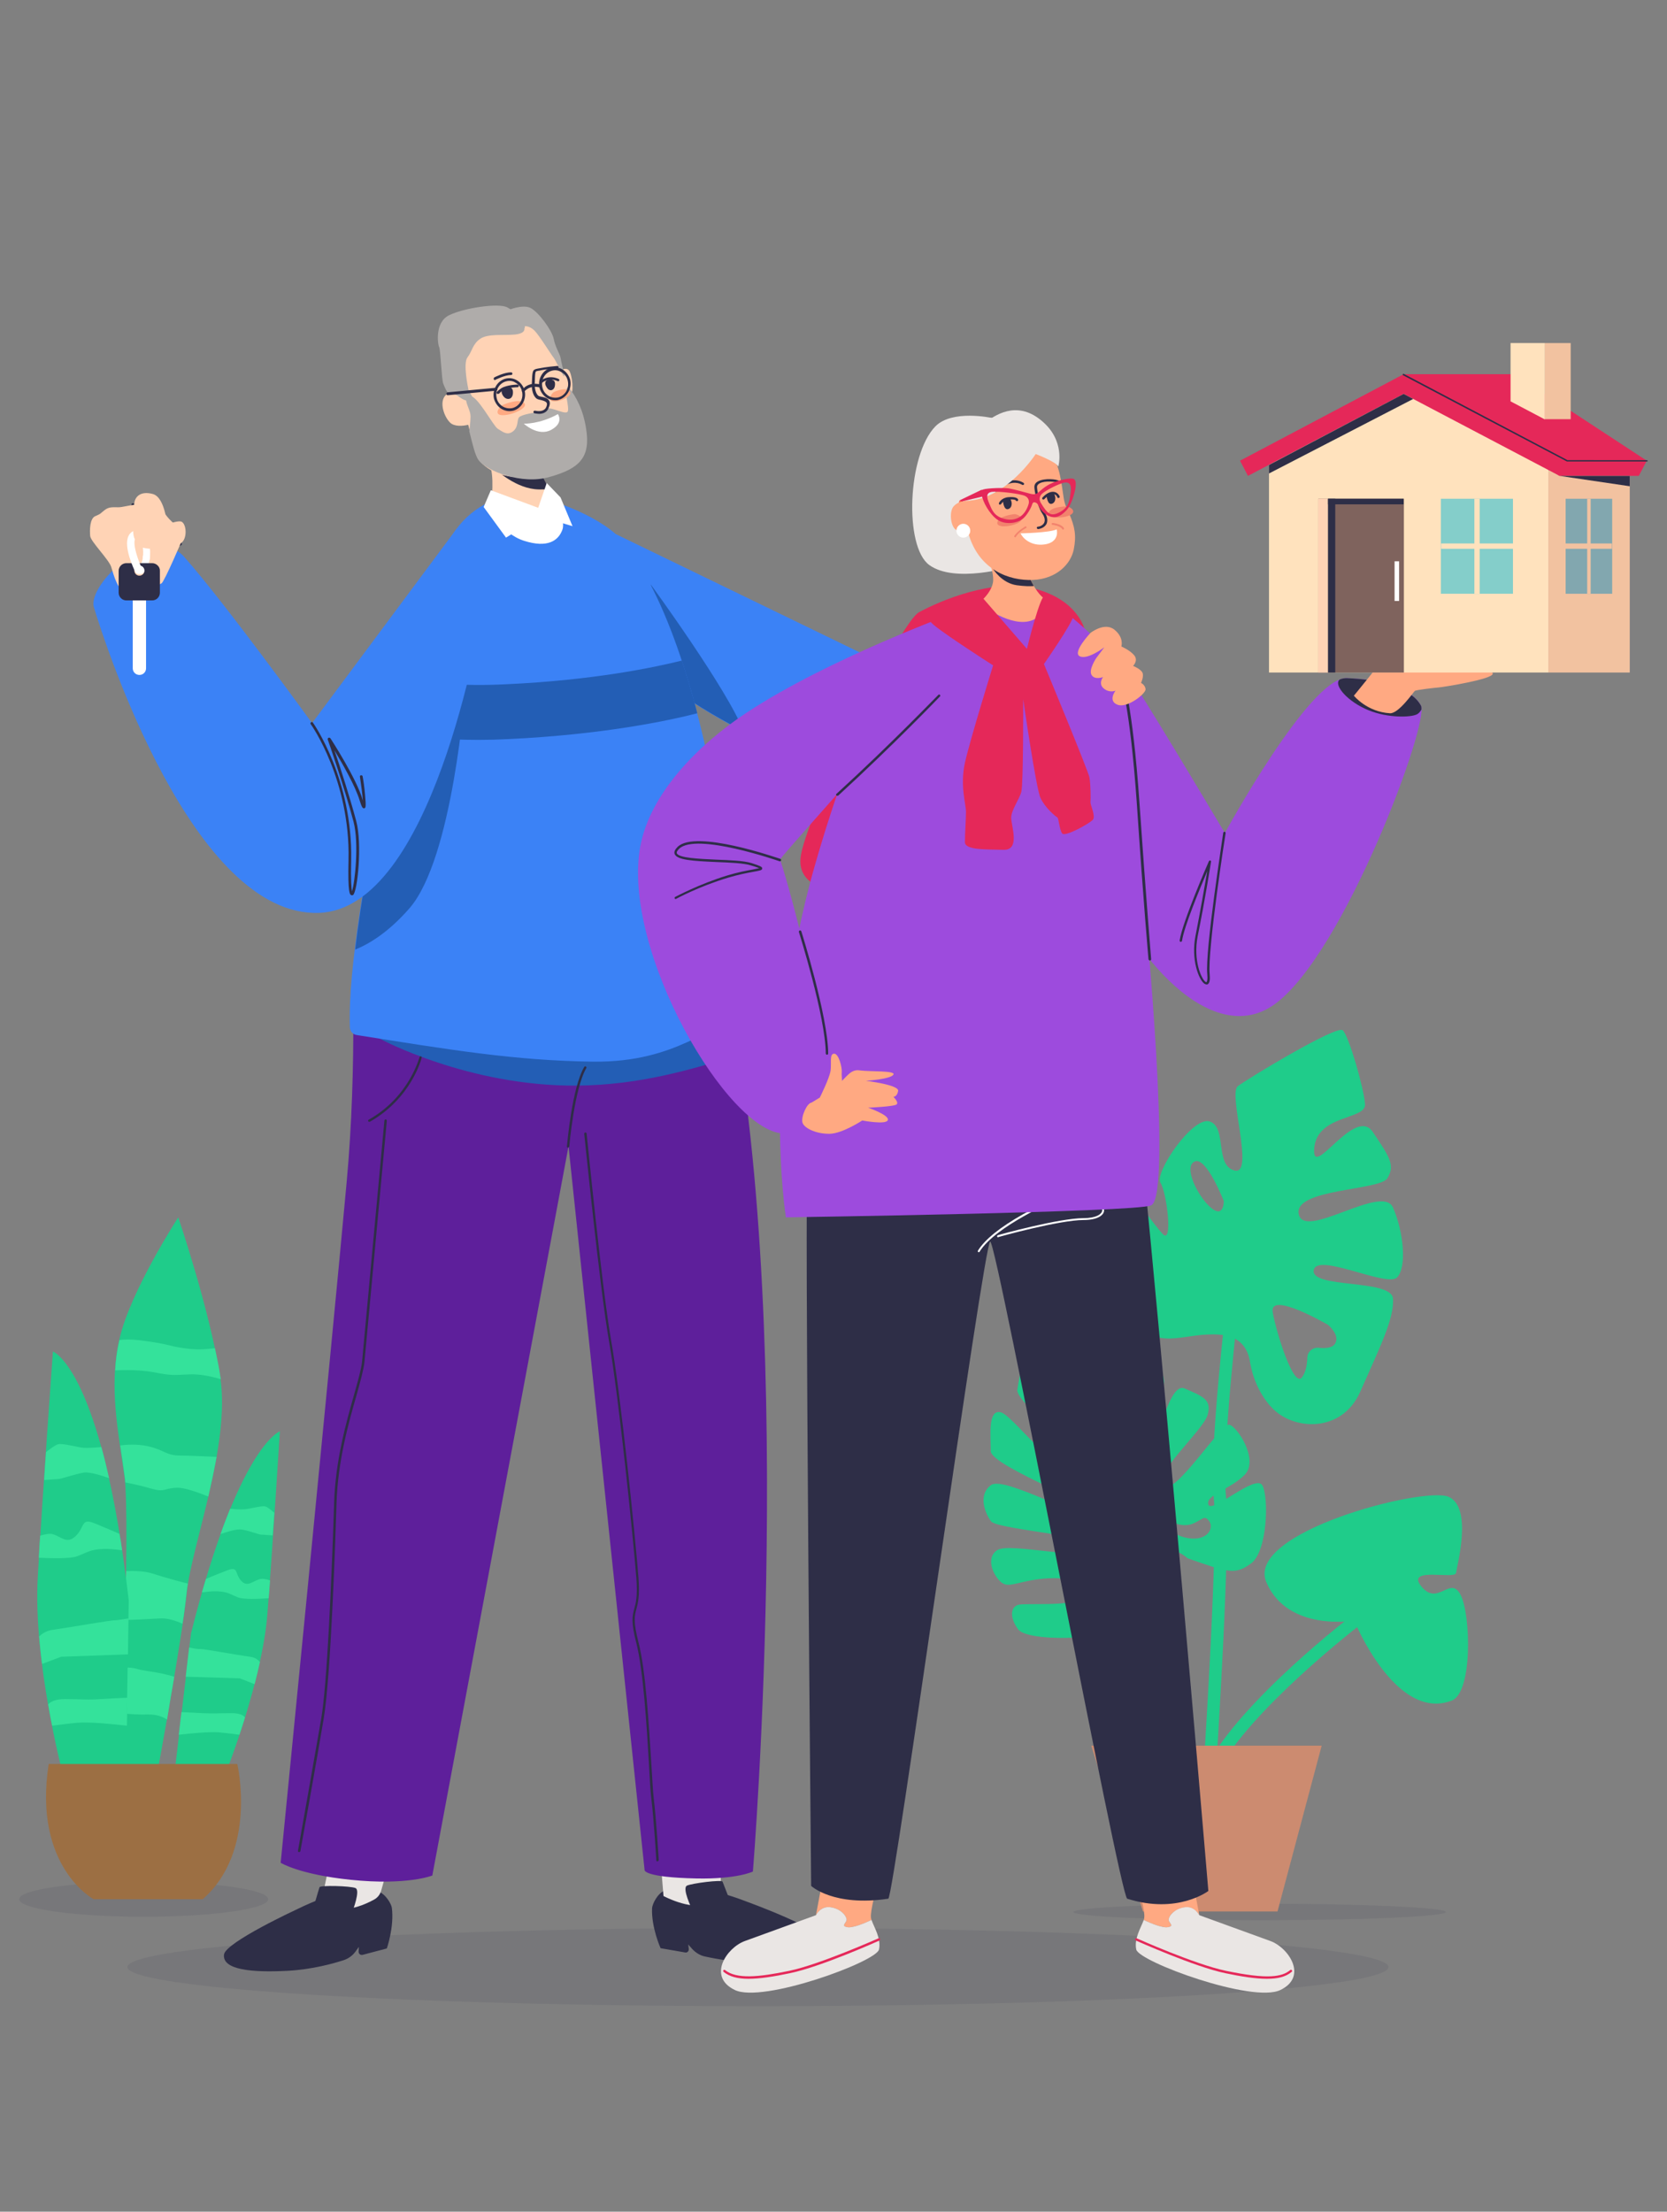 <?xml version="1.0" encoding="utf-8"?>
<!-- Generator: Adobe Illustrator 28.3.0, SVG Export Plug-In . SVG Version: 6.00 Build 0)  -->
<svg version="1.1" id="Layer_1" xmlns="http://www.w3.org/2000/svg" xmlns:xlink="http://www.w3.org/1999/xlink" x="0px" y="0px"
	 viewBox="0 0 626.6 831" style="enable-background:new 0 0 626.6 831;" xml:space="preserve">
<rect x="0" y="0" width="626.6" height="831" fill="#808080" stroke="none"/>
<style type="text/css">
	.st0{opacity:0.1;fill:#2E2E47;enable-background:new    ;}
	.st1{fill:#636236;}
	.st2{fill:#1FCC8A;}
	.st3{fill:#CC8B70;}
	.st4{fill:#34E29B;}
	.st5{fill:#9C6F43;}
	.st6{fill:#2E2E47;}
	.st7{fill:#FFFFFF;}
	.st8{fill:#3B82F6;}
	.st9{fill:#EAE6E4;}
	.st10{fill:#5E1F9B;}
	.st11{fill:#235EB5;}
	.st12{fill:#FFD3B5;}
	.st13{fill:#E52859;}
	.st14{fill:#FFA982;}
	.st15{fill:#9D4BDD;}
	.st16{fill:#FA634B;}
	.st17{fill:#F2836D;}
	.st18{fill:#F2C2A0;}
	.st19{fill:#FFE2BD;}
	.st20{fill:#7F635D;}
	.st21{fill:#84CECA;}
	.st22{fill:#82A7AF;}
	.st23{fill:#AFACAA;}
</style>
<path class="st0" d="M543.5,718.4c0,1.7-31.4,3.1-70,3.1s-70-1.4-70-3.1c0-1.7,31.4-3.1,70-3.1S543.5,716.7,543.5,718.4z"/>
<path class="st1" d="M443.5,660.2c-0.4-30.6-12.7-77.7-12.8-78l4.5-1.3c0.1,0.3,12.6,48,13,79.3H443.5z"/>
<path class="st2" d="M460.2,661.4l-3.9-2.5c16.1-25.1,55.2-54.7,56.4-55.2l1.8,4.3C514.1,608.2,475.4,637.6,460.2,661.4z M514.5,608
	l-0.9-2.1L514.5,608z"/>
<path class="st2" d="M457.5,658.6l-4.7-0.3c0-0.7,5.1-79,3.4-96c-1.7-17.4,4.6-71.1,4.9-73.4l4.6,0.5c-0.1,0.6-6.5,55.5-4.9,72.4
	C462.6,579.2,457.6,655.6,457.5,658.6z"/>
<path class="st2" d="M474.5,558.1c-2.5-4.5-19.2,10.9-20.3,7.2c-1.1-3.6,8.1-5.6,13.6-11.1c5.6-5.6-2.8-18.4-5.8-18.9
	c-3.1-0.6-20.6,27.3-24.8,23.1c-4.2-4.2,15-20.9,16.7-26.7s-1.7-7-8.6-10c-7-3.1-10.9,29.2-17,25.9s9.7-22.5,9.2-28.9
	c-0.6-6.4-7.5-4.7-13.4-5.3c-5.8-0.6-6.4,32-11.1,30.1s5.6-27.3,1.7-31.2c-3.9-3.9-16.4-5.8-22.8-7.5s-8.6,11.7-9.5,17.3
	c-0.8,5.6,29.8,25.9,21.7,28.9c-8.1,3.1-23.4-19.5-28.1-20.4s-3.6,8.7-3.6,14.6s45.4,22.5,39.5,24.2c-5.8,1.7-34.5-15-39.4-11.4
	s-2.4,10.3,0,13.6s48.6,6.4,42.2,10.8c-6.4,4.4-35.1-3-39.8,0c-4.7,3-1.4,10,1.7,12.3c3.1,2.2,6.7-1.1,17.8-1.7
	c11.1-0.6,18.9,4.2,13.1,7.5s-22,1.7-24.8,2.5s-3.3,4.7,0,9.2s31.2,4.5,42.6-1.4s3.6-18.4,8.6-25.3c5-7,12.5,0,12.5,0
	c15.3,5.3,17.8,6.4,23.9,1.9S477,562.6,474.5,558.1L474.5,558.1z M412.7,559.9c-0.7,1.2-11.4-0.6-13.1-4.6s10.4,1.8,10.4,1.8
	S413.4,558.7,412.7,559.9z M423.6,557.8c-3.2,1.8-7.7-7.4-5.6-9.6c2.1-2.2,3.6,1.9,3.6,1.9S426.8,556,423.6,557.8L423.6,557.8z
	 M448.1,578.1c-5.7-0.3-12-4.7-8.2-5.6c0.9-0.2,1.8-0.1,2.6,0.1c1.3,0.4,3.8,0.9,6.3-0.3c3.5-1.6,3.9-3,5.6-0.9
	C456.3,573.7,454.5,578.4,448.1,578.1z M511.3,522.9c7-15.9,12.9-27.6,12.3-35s-30.8-3.7-29.8-10.6c1.1-6.9,27.5,6.5,31.3,2.7
	s2.5-17.2-1.5-26.3c-4-9.1-33.1,12.3-35.4,2.6c-2.3-9.7,30.5-8.9,33.3-13.6c2.8-4.7,1.3-7.4-5.5-17.4s-23.1,18.7-22,6.1
	c1.1-12.7,19.5-10.6,19.1-16.5s-6.1-25.8-8.4-27.8s-35.6,18.1-39.4,21c-3.8,2.8,6.4,33.5-1.2,31.7s-2.8-16.1-9.3-18.4
	c-6.4-2.3-21,19.3-18.6,23s4.8,23.6,0.8,19.2s-9.1-12.1-9.1-12.1s-4.9,0.4-8.5,7.6s-3.6,29,7.2,38.6c10.8,9.7,18.6,2.7,32.2,3.8
	c7.8,0.7,10.3,5.7,11,9.9c1,6.2,3.5,12,7.5,16.7l0.6,0.6C485.6,537.4,504.3,538.8,511.3,522.9L511.3,522.9z M455.2,453.8
	c-4.9-4.1-10.6-15.5-6.1-17.4c4.4-1.9,10.9,14.9,10.9,14.9S460.1,457.9,455.2,453.8z M501.8,504.9c-1,1.6-3.7,1.8-6.1,1.5
	c-2.3-0.2-4.3,1.5-4.3,3.8c-0.1,2.4-0.5,5.3-2,7.3c-3,4.2-9.5-16.1-11-24.4s20.8,4.7,20.8,4.7S503.9,501.7,501.8,504.9z"/>
<path class="st2" d="M509,608.9c0,0-24.9,4.4-33-14.4c-8.1-18.8,59.3-36.1,68.5-32.1s3.1,26.1,2.8,28.6c-0.3,2.6-19.2-2.5-13,5.1
	s10.8-4.3,14.7,3.1c3.9,7.5,4.6,36.9-3.4,39.8C524.6,647,509,608.9,509,608.9L509,608.9z"/>
<path class="st3" d="M410.2,655.9h86.6l-16.6,62.3h-50.6L410.2,655.9z"/>
<ellipse class="st0" cx="54" cy="713.6" rx="46.8" ry="6.6"/>
<path class="st2" d="M45.1,666.1c0,0,4-94.2,1.7-111.2s-6-33.8-1.9-51.8S67,457.4,67,457.4s11.9,34.8,15.8,60.2
	c3.9,25.4-10.8,63.1-12.6,80.8s-11.1,67.8-11.1,67.8L45.1,666.1L45.1,666.1z"/>
<path class="st4" d="M43.3,514.9c3.7-0.2,9.3-0.2,13.9,0.6c7.5,1.4,7.3,1.2,14.1,0.9c3.7-0.2,8.3,0.8,11.7,1.8c0-0.2,0-0.4-0.1-0.5
	c-0.5-3.6-1.3-7.3-2.1-11.1c-3.1,0.2-5.7,0.8-11.4,0c-7.1-1-4.5-1.4-16.7-3c-3.4-0.4-5.9-0.4-7.8-0.1
	C44,507.3,43.5,511.1,43.3,514.9z M67.8,546.9c-5.5,0-5.9-2.1-12.2-3.5c-4.1-0.9-8.1-0.6-10.4-0.3c0.6,3.9,1.2,7.9,1.7,11.8
	c0.1,0.6,0.2,1.3,0.2,2.1c2.6,0.5,6.2,1.3,9.3,2.2c5.9,1.7,4.7,0,10.1-0.2c2.9-0.1,7.8,1.7,11.8,3.3c1.1-4.9,2.2-9.9,3.1-14.9
	C76.7,547.2,70.8,546.9,67.8,546.9L67.8,546.9z M68.6,594.5c0,0-6.5-1.7-11.4-3.3c-2.7-0.9-6.7-1-9.8-0.9
	c-0.1,5.9-0.2,12.1-0.4,18.4c3.9-0.1,9.7-0.4,13.1-0.6c2.8-0.2,6.1,0.9,8.5,2c0.7-4.6,1.2-8.6,1.5-11.7c0.1-1.1,0.3-2.2,0.5-3.4
	L68.6,594.5z M65.5,630c-0.9-0.3-2.1-0.6-3.4-0.9c-3.4-0.9-9-1.4-10.8-2.1c-0.9-0.3-2.9-0.5-4.7-0.5c-0.2,6.2-0.4,12.1-0.6,17.3
	c2.5,0.2,6,0.5,9.6,0.4c3.2-0.1,5.5,0.8,7.2,1.9C63.6,641,64.5,635.5,65.5,630L65.5,630z"/>
<path class="st2" d="M23.5,666.1c0,0-11.1-42.2-9.3-73.5s5.7-84.8,5.7-84.8s18.5,6.7,28.5,93.6l-1.1,64.7H23.5z"/>
<path class="st4" d="M24.4,638.4c-3.6,0-5.4,1-6.3,2c0.5,2.8,1,5.5,1.5,8c2.5-0.3,6.1-0.8,9.5-1.1c4.4-0.4,13.4,0.5,18.6,1.1
	l0.2-10.5c-3,0.1-6.9,0.3-10,0.5C32,638.8,31.8,638.4,24.4,638.4z M43.2,608.8c-1.4-0.1-17.1,2.7-23.5,3.6c-2.1,0.3-3.8,1.3-5,2.5
	c0.3,3.5,0.7,6.9,1.1,10.3l7.2-2.7l25.1-0.9l0.2-13.5C46.2,608.4,43.9,608.8,43.2,608.8L43.2,608.8z M28.8,584.8
	c4.3-1.6,5-2.6,10-2.8c2.2-0.1,4.9,0.2,7.1,0.5c-0.3-2.1-0.6-4.2-1-6.2c-0.2-0.1-0.3-0.1-0.5-0.2c-2.8-1.2-4.1-1.8-9-3.8
	c-5-2-3.5,1.5-6.9,4.8s-5.5,0.2-8.8-0.7c-1.1-0.3-2.8,0.1-4.6,0.6c-0.2,2.8-0.4,5.6-0.5,8.3C19.3,585.5,26.2,585.7,28.8,584.8
	L28.8,584.8z M31.5,553.3c2.3-0.3,6.7,1.1,9.5,2.1c-1-4.3-1.9-8.2-2.9-11.7c-2.1,0.2-5.1,0.4-6.6,0.3c-2.5-0.2-7.5-1.7-9.5-1.4
	c-1,0.2-2.9,1.6-4.7,3c-0.2,3.4-0.5,6.9-0.7,10.5c2.2-0.2,4.6-0.3,5.6-0.4C23.9,555.4,28.1,553.9,31.5,553.3L31.5,553.3z"/>
<path class="st2" d="M84.9,666.1c0,0,13.6-34.2,15.6-59.6s4.7-68.7,4.7-68.7s-15.7,5.5-33.4,75.9l-6.2,52.5h19.3L84.9,666.1z"/>
<path class="st4" d="M87.2,643.7c2.9,0,4.3,0.8,4.9,1.6c-0.7,2.3-1.4,4.4-2.1,6.5c-2-0.3-4.8-0.6-7.6-0.9c-3.5-0.3-11,0.4-15.2,0.9
	l1-8.5c2.4,0.1,5.6,0.3,8,0.4C81,643.9,81.3,643.7,87.2,643.7z M75.3,619.6c1.2-0.1,13.5,2.2,18.7,2.9c1.7,0.2,2.9,1,3.7,2
	c-0.6,2.8-1.3,5.6-2,8.3l-5.6-2.2L69.8,630l1.3-11C72.8,619.4,74.7,619.7,75.3,619.6z M89.5,600.2c-3.3-1.3-3.8-2.1-7.8-2.3
	c-1.8-0.1-4,0.2-5.8,0.4c0.5-1.7,1-3.4,1.5-5c0.1-0.1,0.3-0.1,0.4-0.2c2.4-1,3.5-1.5,7.7-3.1s2.7,1.2,5.1,3.9s4.4,0.1,7.2-0.6
	c0.9-0.2,2.2,0,3.7,0.5c-0.2,2.3-0.3,4.5-0.5,6.7C97.1,600.8,91.6,601,89.5,600.2L89.5,600.2z M90.8,574.7c-1.8-0.3-5.6,0.9-7.9,1.7
	c1.2-3.5,2.5-6.6,3.6-9.5c1.7,0.2,4.1,0.3,5.3,0.2c2-0.1,6.3-1.4,7.8-1.1c0.8,0.1,2.2,1.3,3.5,2.4c-0.2,2.8-0.4,5.6-0.6,8.5
	c-1.7-0.1-3.7-0.3-4.5-0.3C96.7,576.4,93.5,575.1,90.8,574.7L90.8,574.7z"/>
<path class="st5" d="M18.3,662.8h70.9c0,0,7.7,32.7-13,50.8h-41C35.2,713.6,12.3,701.4,18.3,662.8z"/>
<path class="st6" d="M52.3,204.1c-0.3,0-0.7-0.1-1-0.3c-1.7-0.9-1.8-3-1.9-4.7c0-0.3,0-0.6-0.1-0.9c-0.2-1.8,0-8.3,0.1-8.6
	c0-0.3,0.3-0.5,0.6-0.5s0.5,0.3,0.5,0.6c0,0.1-0.2,6.7-0.1,8.5c0,0.3,0,0.6,0.1,0.9c0.1,1.5,0.2,3.1,1.4,3.8
	c0.8,0.4,1.3-0.1,2.2-1.3c0.3-0.4,0.6-0.8,1-1.1c0.6-0.5,1.2-5.4,1.5-9.6c0-0.3,0.3-0.5,0.6-0.5s0.5,0.3,0.5,0.6
	c-0.1,2.1-0.6,9.2-1.8,10.3c-0.3,0.2-0.6,0.6-0.8,1C54.2,203,53.4,204.1,52.3,204.1z"/>
<circle class="st7" cx="320.4" cy="500.7" r="2.4"/>
<path class="st7" d="M336.3,522.2c0,1.3-1.1,2.4-2.4,2.4s-2.4-1.1-2.4-2.4s1.1-2.4,2.4-2.4C335.2,519.9,336.3,520.9,336.3,522.2z
	 M333.9,510.7c0,1.3-1.1,2.4-2.4,2.4s-2.4-1.1-2.4-2.4c0-1.3,1.1-2.4,2.4-2.4C332.9,508.4,333.9,509.4,333.9,510.7L333.9,510.7z"/>
<circle class="st7" cx="354.3" cy="476.4" r="2.4"/>
<path class="st7" d="M343.1,563.9c0,1.3-1.1,2.4-2.4,2.4s-2.4-1.1-2.4-2.4s1.1-2.4,2.4-2.4C342.1,561.6,343.1,562.6,343.1,563.9z
	 M411,493.6c0,1.3-1.1,2.4-2.4,2.4s-2.4-1.1-2.4-2.4s1.1-2.4,2.4-2.4S411,492.3,411,493.6z M424.5,515.1c0,1.3-1.1,2.4-2.4,2.4
	s-2.4-1.1-2.4-2.4c0-1.3,1.1-2.4,2.4-2.4C423.5,512.8,424.5,513.8,424.5,515.1z M422.2,503.7c0,1.3-1.1,2.4-2.4,2.4
	s-2.4-1.1-2.4-2.4s1.1-2.4,2.4-2.4S422.2,502.4,422.2,503.7z"/>
<circle class="st7" cx="407.3" cy="519.9" r="2.4"/>
<circle class="st7" cx="436.4" cy="688.7" r="2.4"/>
<path class="st7" d="M438.8,644.4c0,1.3-1.1,2.4-2.4,2.4s-2.4-1.1-2.4-2.4c0-1.3,1.1-2.4,2.4-2.4
	C437.7,642.1,438.8,643.1,438.8,644.4z M436.4,633c0,1.3-1.1,2.4-2.4,2.4s-2.4-1.1-2.4-2.4c0-1.3,1.1-2.4,2.4-2.4
	S436.4,631.7,436.4,633z M423.9,649.2c0,1.3-1.1,2.4-2.4,2.4s-2.4-1.1-2.4-2.4s1.1-2.4,2.4-2.4C422.9,646.8,423.9,647.9,423.9,649.2
	z"/>
<circle class="st7" cx="429" cy="556.8" r="2.4"/>
<circle class="st7" cx="318.1" cy="602.2" r="2.4"/>
<circle class="st7" cx="329.2" cy="609.1" r="2.4"/>
<path class="st7" d="M315.7,676.3c0,1.3-1.1,2.4-2.4,2.4s-2.4-1.1-2.4-2.4c0-1.3,1.1-2.4,2.4-2.4S315.7,675,315.7,676.3z"/>
<circle class="st7" cx="324.5" cy="667.2" r="2.4"/>
<circle class="st7" cx="329.2" cy="686.4" r="2.4"/>
<circle class="st7" cx="407.3" cy="588.5" r="2.4"/>
<circle class="st7" cx="418.5" cy="579.4" r="2.4"/>
<path class="st7" d="M425.6,598.6c0,1.3-1.1,2.4-2.4,2.4s-2.4-1.1-2.4-2.4s1.1-2.4,2.4-2.4S425.6,597.2,425.6,598.6z M418.5,471.7
	c0,1.3-1.1,2.4-2.4,2.4s-2.4-1.1-2.4-2.4s1.1-2.4,2.4-2.4C417.4,469.4,418.5,470.4,418.5,471.7z"/>
<path class="st6" d="M58.4,206.7c-4.2,0-5.7-0.7-5.7-0.7c-0.3-0.1-0.4-0.5-0.2-0.7c0.1-0.3,0.5-0.4,0.7-0.2c0,0,1.5,0.7,5.8,0.6
	c4.4-0.1,8.5-1.8,8.6-1.8c0.3-0.1,0.6,0,0.7,0.3s0,0.6-0.3,0.7c-0.2,0.1-4.4,1.8-9,1.9C58.8,206.7,58.6,206.7,58.4,206.7z"/>
<ellipse class="st0" cx="284.9" cy="739.1" rx="237" ry="14.7"/>
<path class="st8" d="M231.5,200.7l94.9,46c0,0,77.1,10.4,77.6,17.3s-65.9,33.8-76.4,31.6c-10.5-2.2-63-24.9-79.5-41.2
	C231.7,238,231.5,200.7,231.5,200.7L231.5,200.7z"/>
<path class="st6" d="M280.4,714.4c0,0,28.2,10.2,29.2,14.8c1.2,5.7-10.1,7.7-23.3,8.1c-9.2,0.3-17.3-1.3-21.4-2.2
	c-1.8-0.4-3.4-1.4-4.7-2.8l-1.5-1.7l0.2,1.7c0.1,0.8-0.6,1.5-1.4,1.3l-9.2-1.6c0,0-3.5-7.8-3.2-15c0.1-1.6,2-5.5,4.6-6.6
	C255.9,707.8,267.1,709.3,280.4,714.4L280.4,714.4z"/>
<path class="st9" d="M270.8,710.6l0.4-15.2H248l1.4,17c0,0,9.7,5.2,16,3.1C271.7,713.3,270.8,710.6,270.8,710.6L270.8,710.6z"/>
<path class="st6" d="M260,717.1c0,0-3.7-7.6-1.8-8.6c1.9-0.9,13.1-2.3,13.4-1.5s3.1,8,3.3,8.4c0.2,0.4-9.6,2-10.9,1.6
	C262.6,716.8,260,717.1,260,717.1z M112,717.2c0,0-27.3,12.6-27.8,17.2c-0.7,5.8,10.7,6.8,23.9,6.1c9.2-0.5,17.1-2.7,21.1-4
	c1.8-0.6,3.3-1.7,4.4-3.2l1.3-1.8l-0.1,1.8c0,0.8,0.7,1.4,1.5,1.2l9.1-2.4c0,0,2.8-8,1.9-15.2c-0.2-1.6-2.4-5.3-5.1-6.2
	C135.8,708.5,124.7,711,112,717.2L112,717.2z"/>
<path class="st9" d="M121.2,712.6l3.2-15.1l23.1-2l-4.2,14.8c-0.4,1.5-1.4,2.8-2.8,3.5c-3.1,1.7-9,4.3-13.5,3.1
	C120.5,715.3,121.2,712.6,121.2,712.6z"/>
<path class="st6" d="M132.5,718.1c0,0,3.1-7.9,1.1-8.7s-13.2-1.1-13.5-0.3s-2.4,8.2-2.6,8.7c-0.1,0.5,9.7,1.2,11,0.7
	C129.9,718,132.5,718.1,132.5,718.1z"/>
<path class="st10" d="M223.8,373.4c-41.7,7.8-77.8,7.8-91,7.4c0.1,19.7-0.5,41.6-2.5,63.4c-5.8,63.5-24.8,255.7-24.8,255.7
	s6.9,4.4,26.3,6.4c21.3,2.2,30.7-1.6,30.7-1.6l51.2-274l28.6,272c0,0-0.2,2.7,19.5,3.1c15.4,0.3,21.2-2.6,21.2-2.6
	s17.6-212.9-11.3-341.1C262,365.2,247,369.1,223.8,373.4L223.8,373.4z"/>
<path class="st11" d="M272.1,364.9c-24.4,6.1-74.6,20.4-89,21.1c-18.5,0.9-40.3,4.3-40.3,4.3s33.1,17.9,74,17.6
	c23.3-0.2,42.4-5.8,61.1-11.6C276.2,385.4,274.2,374.9,272.1,364.9z M279.5,274.8c-5.8-15.4-34.9-55.2-34.9-55.2l6.5,37.4
	C257.9,262.7,268.4,269,279.5,274.8z"/>
<path class="st8" d="M222.8,398.9c32.9,0.4,43.6-15.5,53.6-12.9c3.5-15.9-6.2-135.8-41.4-181.6c-7.7-10-27.8-17.2-36.7-18.2
	c-11.1-1.2-22.1,4.9-28.2,14.7c-10.8,17.3-20.2,53.2-26.5,91.6c-5.8,35-12.8,70.5-12.1,93.4c0,1.5,1.1,2.8,2.6,3
	C168.9,394.4,193.3,398.5,222.8,398.9z"/>
<path class="st11" d="M256.3,248.2c-10.5,2.6-33.3,7.4-66.1,8.9c-15.9,0.8-29-0.3-39.2-2c-1.5,6.5-3,13.3-4.3,20.2
	c9.2,1.6,20.2,2.7,33.2,2.7c3.6,0,7.4-0.1,11.3-0.3c35.3-1.7,59.6-6.8,70.9-9.7C260.4,261.3,258.4,254.6,256.3,248.2L256.3,248.2z"
	/>
<path class="st7" d="M184.3,191.2c0,0,3.9,9.2,12.7,12s12.9,0,14.4-4.2s-3.9-11.5-3.9-11.5L184.3,191.2z"/>
<path class="st12" d="M180.8,164.7c0,0,3.5,8.3,4.1,13.4c0.4,3.5,0.1,7,0,8.9c-0.1,1.7,14.1,8.8,18.5,6c8.4-5.5-0.1-13.1-3-20.7
	C198.5,167.2,180.8,164.7,180.8,164.7L180.8,164.7z"/>
<path class="st6" d="M202.6,183.9c1.3,0,2.6,0,3.7-0.1c-1-2.6-2.8-5.4-4.3-8.2l-15.6,0.9C186.4,176.4,194,183.8,202.6,183.9
	L202.6,183.9z"/>
<path class="st7" d="M184.5,184.2l17.8,6.6l3.2-9.3l5.2,5.4l4.5,10.8l-12.1-3.6l-12.9,7.9l-8.4-11.5L184.5,184.2z"/>
<path class="st6" d="M213.5,431.2c-0.3,0-0.5-0.2-0.4-0.5c0.1-0.9,1.9-22,6.5-29.8c0.1-0.2,0.4-0.3,0.6-0.2c0.2,0.1,0.3,0.4,0.2,0.6
	c-4.5,7.6-6.4,29.2-6.4,29.4C213.9,431,213.7,431.2,213.5,431.2L213.5,431.2z M138.8,421.5c-0.2,0-0.3-0.1-0.4-0.2
	c-0.1-0.2,0-0.5,0.2-0.6c15.3-8.6,19-23.4,19.1-23.5c0.1-0.2,0.3-0.4,0.5-0.3s0.4,0.3,0.3,0.5c0,0.2-3.8,15.2-19.5,24.1H138.8
	L138.8,421.5z M112.4,695.9c-0.3,0-0.5-0.3-0.4-0.5c0.1-0.4,6.4-36.1,8.8-50c2.1-12.5,3.8-50,4.8-80.9c0.5-15.7,4.5-30,7.5-40.5
	c1.5-5.4,2.7-9.6,3-12.4c0.8-8.3,8.3-89.8,8.4-90.6c0-0.2,0.2-0.4,0.5-0.4c0.2,0,0.4,0.2,0.4,0.5c-0.1,0.8-7.6,82.3-8.4,90.6
	c-0.3,2.9-1.5,7.2-3,12.6c-3,10.4-7,24.7-7.5,40.3c-0.3,10.7-2.1,64.9-4.8,81c-2.3,13.9-8.7,49.6-8.8,50
	C112.8,695.8,112.6,695.9,112.4,695.9L112.4,695.9z"/>
<path class="st13" d="M407.6,236.3c0,0-2.4-10.7-18.3-15s-36.2,4.6-43.8,8.7c-7.6,4-43.3,78.5-44.6,92.4
	c-1.3,13.8,19,14.5,44.8,18.3c25.9,3.8,66-7.6,67.4-29.9C414.4,288.5,407.6,236.3,407.6,236.3L407.6,236.3z"/>
<path class="st14" d="M318.2,721c-0.3-1.5-2.4-3.9-6.1-4.4s-5.4,3-5.4,3l2.5-13.3l20.4,2.6c0,0-2.6,9.1-2.2,11.7
	c0,0.3,0.1,0.5,0.2,0.8c-2.4,1.1-7.1,3.1-9.1,2.7C315.7,723.6,318.5,722.6,318.2,721z"/>
<path class="st9" d="M280,729.3c6.9-2.5,26.7-9.7,26.7-9.7s1.7-3.5,5.4-3s5.8,2.9,6.1,4.4c0.3,1.5-2.5,2.6,0.3,3.1
	c2.1,0.4,6.7-1.6,9.1-2.7c0.9,2.7,3.7,6.9,2.8,11.1c-1,4.6-43.8,20.3-54.2,15.2C265.8,742.7,273.1,731.8,280,729.3L280,729.3z"/>
<path class="st13" d="M281.3,743.5c-4,0-7.1-0.8-9.3-2.6c-0.2-0.2-0.2-0.4-0.1-0.6c0.2-0.2,0.4-0.2,0.6-0.1
	c4.3,3.5,12.7,2.7,24.2,0.3s33.2-12.1,33.5-12.2c0.2-0.1,0.5,0,0.6,0.2s0,0.5-0.2,0.6s-22,9.9-33.7,12.3
	C290.8,742.7,285.5,743.5,281.3,743.5z"/>
<path class="st14" d="M439.3,721c0.3-1.5,2.4-3.9,6.1-4.4s5.4,3,5.4,3l-2.5-13.3l-20.4,2.6c0,0,2.6,9.1,2.2,11.7
	c0,0.3-0.1,0.5-0.2,0.8c2.4,1.1,7.1,3.1,9.1,2.7C441.8,723.6,439,722.6,439.3,721z"/>
<path class="st9" d="M477.5,729.3c-6.9-2.5-26.7-9.7-26.7-9.7s-1.7-3.5-5.4-3s-5.8,2.9-6.1,4.4c-0.3,1.5,2.5,2.6-0.3,3.1
	c-2.1,0.4-6.7-1.6-9.1-2.7c-0.9,2.7-3.7,6.9-2.8,11.1c1,4.6,43.8,20.3,54.2,15.2C491.7,742.7,484.4,731.8,477.5,729.3L477.5,729.3z"
	/>
<path class="st13" d="M476.2,743.5c-4.2,0-9.4-0.8-15.6-2.1c-11.6-2.4-33.4-12.2-33.7-12.3c-0.2-0.1-0.3-0.4-0.2-0.6
	c0.1-0.2,0.4-0.3,0.6-0.2s21.9,9.8,33.5,12.2c15.8,3.3,21.1,2.3,24.2-0.3c0.2-0.2,0.5-0.1,0.6,0.1c0.2,0.2,0.1,0.5-0.1,0.6
	C483.3,742.8,480.2,743.5,476.2,743.5z"/>
<path class="st9" d="M372.6,157c0,0-14.7-3.2-21,3.2c-10.5,10.7-11.8,45.2-2.3,52.1s30.1,1,32.8,0.1
	C384.9,211.6,372.6,157,372.6,157z"/>
<path class="st15" d="M401,230.6c0,0,16.2,12.1,25.7,26.9s33.7,55.5,33.7,55.5s32-58.7,45.8-58.2s24.6,4.1,27.9,10.3
	c3.4,6.2-28.7,92.9-54.8,112.1c-26.1,19.1-59.1-26.5-64.5-48.8C408.4,302.1,401,230.6,401,230.6L401,230.6z"/>
<path class="st6" d="M534.1,265.1c-3.4-6.2-14.1-9.8-27.9-10.3c-0.8,0-1.7,0.1-2.6,0.5c-2.3,1.7,1.8,7.3,9.3,10.9s16.5,3.4,19.2,2.4
	c1-0.3,1.7-1.1,2.2-2C534.3,265.9,534.3,265.4,534.1,265.1z M330.4,353.4c0,0-23.2,41-26.9,82.5c-1.1,12.7,1.4,272.7,1.4,272.7
	s8.4,7.9,29,4.8c2-0.3,35.9-246.7,38.3-246.9c2.5-0.2,48.7,246,51.5,246.9c18.9,6,30.5-2.9,30.5-2.9S424,351.7,419.6,355.4
	L330.4,353.4L330.4,353.4z"/>
<path class="st7" d="M367.9,470.5c-0.1,0-0.1,0-0.2-0.1c-0.2-0.1-0.2-0.3-0.1-0.5c2.6-4.2,8.3-8.8,17-13.7
	c6.5-3.6,12.3-6.1,12.3-6.1c0.2-0.1,0.4,0,0.5,0.2s0,0.4-0.2,0.5s-23,9.8-29,19.5C368.2,470.4,368.1,470.5,367.9,470.5L367.9,470.5z
	"/>
<path class="st7" d="M375.2,464.9c-0.2,0-0.3-0.1-0.4-0.3c-0.1-0.2,0.1-0.4,0.3-0.5c0.9-0.3,23.1-6.4,32.2-6.4c4.7,0,6.9-1.5,7-2.9
	c0-1-1.1-2-3.3-2.1c-0.2,0-0.4-0.2-0.4-0.4s0.2-0.4,0.4-0.4c2.8,0.1,4.1,1.6,4,2.9c0,1.8-2.5,3.6-7.7,3.6c-9,0-31.8,6.3-32,6.4
	C375.3,464.9,375.2,464.9,375.2,464.9L375.2,464.9z"/>
<path class="st15" d="M417.6,249.4c-2-5.9-13.8-18.5-23.6-23.3c-16-7.9-43.2,6.8-51.7,14.6c-4.5,4.2-20,28.5-36.1,84.8
	c-20.4,71.2-10.8,131.9-10.8,131.9s131.6-1.9,137.3-4.5c8.2-3.7-2.5-113.3-2.5-113.3S429,282.2,417.6,249.4L417.6,249.4z"/>
<path class="st16" d="M360.7,188l-0.8,2.4h1.6l0.4-2.2L360.7,188z"/>
<path class="st14" d="M389,232.6c3.7-2,4.9-4.4,5.1-6.5c-2.5-1.6-4.5-3.6-6.7-8.3c-4.5-9.5-19.2-15-19.2-15s6.1,11.1,5,16.3
	c-0.6,2.7-2.5,5.1-5.2,7.5C371.4,229.2,382,236.4,389,232.6L389,232.6z"/>
<path class="st6" d="M382.2,219.9c-5.7-0.8-8.9-6.1-8.9-6.1l12.4,1.3c0.6,0.9,1.2,1.8,1.7,2.8c0.4,0.8,0.8,1.6,1.2,2.3
	C387.2,220.3,385.1,220.3,382.2,219.9L382.2,219.9z"/>
<path class="st14" d="M364,200.4c0,0-2.5,0.5-4.9-1.5c-1.9-1.6-2.3-6.9-0.6-8.7c1.6-1.8,3.9-1.9,4.4-2c0.5-0.2-2.3-8.7,0.3-14.5
	c2.6-5.8,7.6-9,16.8-8.9c9.2,0.1,12,2.4,15.2,6.1c3.2,3.7,3.9,11.7,4.5,15.4c0.5,3.8,1.5,4.9,2.3,6.9c1.9,4.6,2.7,7.9,1.6,13.3
	s-6.4,11-15.3,11.4S367.9,214.2,364,200.4z"/>
<path class="st6" d="M390.2,198.8c-0.2,0-0.4-0.2-0.5-0.4c0-0.3,0.2-0.5,0.4-0.5c1.1-0.1,2-0.7,2.4-1.5c0.4-0.9,0.2-2.1-0.7-3.4
	c-2-2.9-3-8.9-3-10c0-1,0.5-1.7,1.5-2.2c2.4-1.2,6.9-0.8,7.8-0.1c0.2,0.1,0.3,0.4,0.1,0.6c-0.1,0.2-0.4,0.3-0.6,0.1
	c-0.6-0.4-4.8-0.9-6.8,0.2c-0.7,0.4-1,0.8-1,1.4c0,1,0.9,6.8,2.8,9.5c1.1,1.5,1.3,3.1,0.8,4.3C392.8,197.9,391.7,198.6,390.2,198.8
	L390.2,198.8z M373.9,184.9c-0.1,0-0.2,0-0.3-0.1c-0.2-0.2-0.2-0.5,0-0.6c0.1-0.1,5.7-6,11.1-2.8c0.2,0.1,0.3,0.4,0.2,0.6
	c-0.1,0.2-0.4,0.3-0.6,0.2c-4.8-2.8-9.9,2.6-9.9,2.7L373.9,184.9L373.9,184.9z M375.9,189.6h-0.2c-0.2-0.1-0.3-0.4-0.2-0.6
	c0-0.1,0.9-2,3.6-2.2c2.6-0.2,3.4,0.4,3.6,0.9c0.1,0.2-0.1,0.5-0.3,0.6c-0.2,0.1-0.5-0.1-0.6-0.3c0,0-0.3-0.5-2.6-0.3
	c-2.1,0.2-2.8,1.6-2.8,1.6C376.2,189.5,376.1,189.6,375.9,189.6z"/>
<path class="st6" d="M392.2,187.7c-0.1,0-0.2,0-0.3-0.1c-0.2-0.2-0.2-0.4-0.1-0.6c0.1-0.1,1.7-2,3.6-2.2c1.7-0.2,2.6,1,2.9,1.7
	c0.1,0.2,0,0.5-0.3,0.6c-0.2,0.1-0.5,0-0.6-0.3c0-0.1-0.5-1.3-1.9-1.1c-1.5,0.2-3,1.9-3,1.9C392.4,187.6,392.3,187.7,392.2,187.7
	L392.2,187.7z"/>
<path class="st17" d="M381.1,193.2c0,0-5.6,0.6-6.2,3s5.6,1.7,8.1,0.1C385.5,194.7,382.4,193,381.1,193.2z M400.7,190.3
	c0,0-5.6,0-6.5,2.3s5.4,2.3,8.1,0.9S402.1,190.2,400.7,190.3z"/>
<path class="st9" d="M389.3,170.6c0,0-11.2,17.4-26.5,17.6c0,0-6.8-11.9-6.2-18.7c0.6-6.8,6.9-11.9,15.3-12.5
	S389.3,170.6,389.3,170.6L389.3,170.6z"/>
<path class="st9" d="M389.3,170.6c0,0,7.7,2.9,8.5,4.7c0,0,2.9-9.8-6.5-17.4c-9.4-7.7-17.6-1.6-20.9,0.8
	C367.1,161.1,389.3,170.6,389.3,170.6z"/>
<circle class="st7" cx="362.1" cy="199.4" r="2.6"/>
<path class="st15" d="M359.5,230c0,0-48.2,17.5-78.9,37.8c-18.2,12-36.2,30.3-39.9,50.1c-7.3,39.2,33.1,108,54.1,108
	c8.7,0,19.1-7.2,17.5-20.4c-2.3-19.7-14.1-67.8-19.1-82.6c1.7-2.4,19.9-22.6,60.1-68.2C356.4,251.4,359.5,230,359.5,230L359.5,230z"
	/>
<path class="st6" d="M377,188.3c0,0,0.3,3.8,2.2,2.9c1.9-0.9,0.9-4.2,0-4C378.2,187.4,377.1,187.4,377,188.3z M393.4,186.3
	c0,0,0.3,3.8,2.2,2.9c1.9-0.9,0.9-4.2,0-4C394.6,185.4,393.6,185.5,393.4,186.3z"/>
<path class="st7" d="M383.6,200.4c0,0,10.8-0.2,13.6-1.5c0,0,1.2,4.3-3.7,5.5C388.5,205.5,384.9,203,383.6,200.4z"/>
<path class="st13" d="M403.5,179.9c-1-0.3-4.2,0.1-7.8,1.5c-3,1.2-4.9,3.3-5.6,3.8c-0.8,0.5-1.4,0.7-2.9,0.3s-5.8-1.6-8-2
	c-2.2-0.3-8-0.1-9.6,0.4c-0.9,0.3-1,0.6-0.9,0.8c0.2,0.4,0.3,0.7,0.3,1.1c0.3,2.7,3,7.4,5.8,9.4c3.1,2.2,7.5,1.3,9.3,0
	c1.8-1.2,3.6-4.6,3.8-5.5c0.3-0.9,0.6-1.3,1.7-0.7c1,0.6,0.9,2.6,3.9,4.5c2.9,1.7,5.1,0.6,7.3-1.7s3.4-7.6,3.5-8.8
	S404.5,180.3,403.5,179.9L403.5,179.9z M386.6,189.5c-1.4,4.6-4.9,6.5-8.9,5.5c-4.2-1-4.9-3.6-5.9-5.9c-1-2.3-1.2-4,1.1-4.3
	c2.3-0.3,10.9,0.7,12.5,1.6c0.6,0.3,1,0.8,1.2,1.3C386.8,188.3,386.8,188.9,386.6,189.5L386.6,189.5z M402.4,185.3
	c-0.4,2.4-0.4,5.2-4,7.1c-3.5,1.9-4.7,0.6-7.2-3.5c-0.3-0.5-0.5-1.1-0.4-1.8c0.1-0.5,0.3-1,0.8-1.5c1.2-1.2,6.5-4,8.7-4.3
	C402.5,181.1,402.8,182.9,402.4,185.3z"/>
<path class="st13" d="M369,184l-8.3,4l0.9,0.4l8.4-2L369,184z"/>
<path class="st14" d="M508.9,261.4c0,0,11.8-14.3,13.4-17.2c1.6-2.8,3.6-6.9,5.7-10.2c2.1-3.3,2.1-4.3,4.3-7.8
	c2.1-3.5,4.7,0.8,3.6,4.3c-1.2,3.4-2.4,4.6-2.5,7.2c-0.1,2.6,14.1,2.3,17,2c2.8-0.3,13.4-3.5,12.7-1s-8.1,4.8-8.1,4.8
	s8.5-1.4,9.6,0.4c1,1.8-0.4,2.8-0.4,2.8s1.2,0.2,1,1.7s-10.4,3.7-10.4,3.7s6.1-1.1,6.3,1s-18.9,5.1-20.3,5.2c-1.4,0.1-8.5,0.9-9,1.3
	s-6,8.5-9.3,8.4C513.8,267.5,508.9,261.4,508.9,261.4L508.9,261.4z"/>
<path class="st18" d="M582,176.7h30.6v76H582V176.7z"/>
<path class="st13" d="M569.4,140.6h-41.8l58.6,38.2H616l3-5.7L569.4,140.6z"/>
<path class="st19" d="M582,252.7H477V171l52.5-27.6L582,171V252.7z"/>
<path class="st13" d="M589.2,173.1l-61.6-32.5l-61.5,32.5l3,5.7l58.5-30.8l58.6,30.8L589.2,173.1z"/>
<path class="st20" d="M495.5,187.4h32.2v65.3h-32.2V187.4z"/>
<path class="st21" d="M541.6,187.4h27.1v35.7h-27.1V187.4z"/>
<path class="st19" d="M554.2,187.4h2v35.7h-2V187.4z"/>
<path class="st19" d="M568.8,204.2v2h-27.1v-2H568.8z"/>
<path class="st22" d="M588.5,187.4H606v35.7h-17.5V187.4z"/>
<path class="st18" d="M596.6,187.4h1.3v35.7h-1.3V187.4z"/>
<path class="st18" d="M605.9,204.2v2h-17.5v-2H605.9z"/>
<path class="st12" d="M495.5,187.4h3.7v65.3h-3.7V187.4z"/>
<path class="st6" d="M499.2,187.4h2.7v65.3h-2.7V187.4z"/>
<path class="st6" d="M499.2,187.4h28.4v2.1h-28.4L499.2,187.4z M477,177.9l54.2-28l-3.6-1.9L477,174.7L477,177.9z"/>
<path class="st7" d="M524.2,210.9h1.7v14.9h-1.7V210.9z"/>
<path class="st6" d="M586.2,178.8l26.4,3.9v-3.9H586.2z"/>
<path class="st19" d="M567.8,150.8l12.9,6.8v-28.7h-12.9V150.8z"/>
<path class="st18" d="M580.7,128.9h9.7v28.6h-9.7V128.9z"/>
<path class="st6" d="M619,173.4h-30L527.4,141c-0.2-0.1-0.2-0.3-0.1-0.4c0.1-0.2,0.3-0.2,0.4-0.1l61.5,32.4H619
	c0.2,0,0.3,0.1,0.3,0.3S619.2,173.4,619,173.4z"/>
<path class="st14" d="M305,414.3c0,0,6.3-3.6,9.9-6.7s4.8-6,8.4-5.4c3.7,0.5,13.6,0,12.5,1.6c-1.1,1.7-10.3,2.3-10.3,2.3
	s12.5,1.5,12.1,3.8s-1.8,2.2-1.8,2.2s2,1.9,1.3,2.8s-10.8,1.3-10.8,1.3s8.2,2.8,7.4,4.7c-0.7,1.8-9.6,0.1-9.6,0.1s-7.4,4.9-12.2,5
	c-4.8,0.1-9.3-1.9-10.2-4C300.9,419.8,303.3,414.5,305,414.3L305,414.3z"/>
<path class="st14" d="M308.2,412.3c0,0,3.6-7.2,4-10s-0.5-6.3,1.3-6.4s3.1,5.4,2.9,7s0.7,4.1-0.7,6.5
	C314.2,411.8,308.7,413.5,308.2,412.3L308.2,412.3z"/>
<path class="st13" d="M409.9,301.4c0.1-1.1,0.1-6.4-0.4-9.3c-0.6-2.9-17.1-42.6-17.1-42.6s11-15.8,11-18c-0.1-2.1-8.8-6.4-10.5-7.7
	s-6.9,20-6.9,20L369.7,225c-7.8-4.3-19.4,7.3-19.8,8.6c-0.4,1.2,23.4,16.4,23.4,16.4s-8.7,28-10.6,36.6s0.4,15.5,0.4,18.4
	s-0.4,8.3-0.4,11.4s8.1,2.7,14.5,2.9c6.4,0.2,2.9-9,2.9-12s3-6.8,3.8-9.8s0.7-34.8,0.7-34.8s4.8,33.4,6.5,37.1s5.7,7,6.3,7.3
	c0.6,0.2,0.8,4.8,1.9,6.1c1.1,1.3,10.3-3.8,11.5-5.2C411.9,306.5,409.8,302.5,409.9,301.4z"/>
<path class="st17" d="M381.6,201.9c-0.1,0-0.1,0-0.2-0.1c-0.2-0.1-0.2-0.3-0.1-0.5c1.5-2.1,4-3.4,4.1-3.5c0.2-0.1,0.4,0,0.4,0.2
	c0.1,0.2,0,0.4-0.1,0.4c0,0-2.5,1.2-3.8,3.2C381.8,201.8,381.7,201.9,381.6,201.9L381.6,201.9z M399.6,199c-0.1,0-0.2-0.1-0.3-0.2
	c-0.8-1.3-3.7-1.6-3.7-1.6c-0.2,0-0.3-0.2-0.3-0.4s0.2-0.3,0.4-0.3c0.1,0,3.2,0.3,4.2,1.9c0.1,0.2,0,0.4-0.1,0.5
	S399.7,199,399.6,199z"/>
<path class="st6" d="M314.7,299c-0.1,0-0.2-0.1-0.3-0.1c-0.2-0.2-0.2-0.5,0-0.6c21.2-19.4,38.1-37.1,38.3-37.2
	c0.2-0.2,0.5-0.2,0.6,0c0.2,0.2,0.2,0.5,0,0.6c-0.2,0.2-17.1,17.9-38.3,37.3C314.9,298.9,314.8,299,314.7,299L314.7,299z M254,337.8
	c-0.2,0-0.3-0.1-0.4-0.2c-0.1-0.2,0-0.5,0.2-0.6c0.1,0,8.6-4.7,19.7-8.1c4-1.2,7.3-1.8,9.5-2.2c1-0.2,1.9-0.4,2.4-0.5
	c-0.7-0.3-2.3-0.8-3-1c-2.7-0.9-8-1.1-13.1-1.3c-9.2-0.4-14.8-0.8-15.7-3c-0.3-0.8,0.1-1.7,1.1-2.7c6.8-6.6,37.3,4.1,38.6,4.5
	c0.2,0.1,0.4,0.3,0.3,0.6c-0.1,0.2-0.3,0.4-0.6,0.3c-0.3-0.1-31.3-10.9-37.7-4.7c-0.5,0.5-1.1,1.2-0.9,1.7c0.7,1.8,8.5,2.1,14.8,2.4
	c5.1,0.2,10.5,0.4,13.3,1.3c3.4,1.1,4,1.4,4,2c0,0.7-0.8,0.8-3.5,1.3c-2.2,0.4-5.4,1-9.4,2.2C262.6,333.1,254.2,337.7,254,337.8
	L254,337.8L254,337.8z M432.2,360.9c-0.2,0-0.4-0.2-0.5-0.4c0-0.2-1.9-21.3-4.4-58.8c-2.6-37.4-6.4-47.8-6.4-47.9
	c-0.1-0.2,0-0.5,0.3-0.6c0.2-0.1,0.5,0,0.6,0.3c0.2,0.4,3.9,10.5,6.5,48.1c2.6,37.5,4.4,58.6,4.4,58.8
	C432.7,360.7,432.5,360.9,432.2,360.9z M453.5,369.9c-0.2,0-0.5-0.1-0.8-0.3c-2.1-1.5-5.1-9.1-3.3-18.1c1.8-9.2,3.5-19,4.4-24.2
	c-2.8,6.6-8.7,20.8-9.5,26.2c0,0.2-0.3,0.4-0.5,0.4s-0.4-0.3-0.4-0.5c1.1-7.1,10.6-28.9,11-29.8c0.1-0.2,0.3-0.3,0.5-0.3
	c0.2,0.1,0.4,0.3,0.3,0.5c0,0.1-2.3,14.7-5,27.9c-1.8,9.2,1.4,16.1,2.9,17.2c0.2,0.1,0.3,0.2,0.4,0.1c0.2-0.1,0.5-0.9,0.3-2.9
	c-0.9-8.9,5.8-51.4,6-53.2c0-0.2,0.3-0.4,0.5-0.4s0.4,0.3,0.4,0.5c-0.1,0.4-6.9,44.2-6,53c0.2,2.1,0,3.3-0.7,3.8
	C453.9,369.9,453.7,369.9,453.5,369.9L453.5,369.9z M310.9,396.3c-0.3,0-0.5-0.2-0.5-0.5c-0.1-13.8-10-45.3-10.1-45.6
	c-0.1-0.2,0.1-0.5,0.3-0.6c0.2-0.1,0.5,0.1,0.6,0.3c0.1,0.3,10,31.9,10.1,45.9C311.3,396.1,311.1,396.3,310.9,396.3L310.9,396.3z"/>
<path class="st12" d="M210.7,139.3c0,0,1.8-1.5,3.1-0.2s2.1,9,0.5,9.4C212.6,148.9,209.1,141.5,210.7,139.3z"/>
<path class="st12" d="M168.3,147.9c1.4-0.7,2.9,0.6,3.6-1.4c0.2-0.5,0-1.1-0.3-2c0,0-4.3-9.5,0.9-17s23.7-11,30.4-5
	s7.4,14.9,9.5,19.4c0.9,2.1,6.3,15.1,6.6,18.3c0.7,7.1-5.9,15-17,18.1c-10.7,3-18.9-1.4-21.9-5.4c-1.5-1.9-2.7-7.7-4.1-13.3
	c-2,0.5-5.3,0.8-6.9-0.9C166.6,156.2,164.7,149.9,168.3,147.9L168.3,147.9z"/>
<path class="st14" d="M189.1,152.1c0,0,5.9-2.6,7.9-0.7c1.9,1.8-4.7,4.7-8.1,4.6C185.4,156,187.6,152.7,189.1,152.1L189.1,152.1z"/>
<path class="st23" d="M179.9,172.9c-1.3-1.7-2.3-6.1-3.5-10.9c0.3-2.7,0.6-5.1,0.4-6.3c-0.3-2.5-3.2-6.3-0.3-6.9
	c2.8-0.6,8.9,11.3,10.6,12.3c1.7,1,3.5,2.7,5.7,1s1.4-4.2,2.3-5.3c1-1.1,6.3-1.9,7.5-1.9c1.2-0.1,1.1-0.4,2.9-1.3
	c1.7-0.9,7.2,2.5,7.9,1s-1.4-7.3-0.2-8.9c0.1-0.2,0.3-0.3,0.4-0.4c3.2,4,5.6,8.8,6.7,15.7c1.8,11-2.6,15.1-13.7,18.2
	C196.1,182.3,182.9,176.9,179.9,172.9L179.9,172.9z"/>
<path class="st6" d="M186,142.8c-0.2,0-0.3-0.1-0.4-0.3c-0.1-0.2,0-0.5,0.2-0.7c0.2-0.1,3.7-1.9,6.3-1.9c0.3,0,0.5,0.2,0.5,0.5
	s-0.2,0.5-0.5,0.5c-2.4,0-5.8,1.8-5.9,1.8C186.2,142.8,186.1,142.8,186,142.8L186,142.8z M187.1,148c-0.1,0-0.3,0-0.3-0.1
	c-0.2-0.2-0.2-0.5,0-0.7c0.1-0.1,1.4-1.4,2.6-1.8c2.4-0.9,5-0.9,5.1-0.9c0.3,0,0.5,0.2,0.5,0.5s-0.2,0.5-0.5,0.5s-2.6,0-4.7,0.8
	c-0.8,0.3-1.9,1.2-2.2,1.6C187.3,148,187.2,148,187.1,148L187.1,148z"/>
<path class="st6" d="M191.4,145.4c0,0,1.6,0.1,1.4,2.4c-0.2,2.3-2,2.5-3.1,1.6c-1-0.9-1.4-2.2-1-2.8
	C189.1,146.1,189.8,145.1,191.4,145.4L191.4,145.4z M203.6,144c-0.1,0-0.3-0.1-0.4-0.2c-0.2-0.2-0.2-0.5,0-0.7
	c0.1-0.1,2.9-2.5,6.8-0.7c0.2,0.1,0.4,0.4,0.2,0.6c-0.1,0.2-0.4,0.4-0.6,0.2c-3.3-1.5-5.7,0.5-5.8,0.6
	C203.9,144,203.7,144,203.6,144L203.6,144z"/>
<path class="st6" d="M205.5,142.9c0,0-1.2,0.7-0.1,2.5c1,1.8,2.5,1.4,3,0.2c0.4-1.1,0.3-2.4-0.4-2.7
	C207.6,142.7,206.7,142.1,205.5,142.9z"/>
<path class="st6" d="M202.6,155.5c-0.5,0-1-0.1-1.7-0.2c-0.3-0.1-0.4-0.3-0.4-0.6c0.1-0.3,0.3-0.4,0.6-0.4c3.3,0.7,4-1,4.1-1.1
	c0.4-0.8,0.5-1.4,0.3-1.8c-0.3-0.6-1.4-0.9-2.2-1.1c-0.6-0.1-1-0.2-1.4-0.4c-1.5-0.9-2.1-3.4-2-5.6c0.2-5.1,0.2-5.4,2.2-5.8
	c0.2,0,0.4-0.1,0.6-0.1c2.3-0.5,6.6-0.9,6.8-0.9c0.3,0,0.5,0.2,0.5,0.4c0,0.3-0.2,0.5-0.4,0.5c0,0-4.5,0.3-6.6,0.8
	c-0.2,0.1-0.4,0.1-0.6,0.1c-0.9,0.2-1,0.2-1.1,0.6c-0.2,0.6-0.2,1.9-0.3,4.2c-0.1,2.2,0.6,4.2,1.5,4.7c0.2,0.1,0.7,0.2,1.1,0.3
	c1.1,0.2,2.4,0.5,2.9,1.6c0.3,0.7,0.2,1.6-0.3,2.6C206,153.9,205.2,155.5,202.6,155.5L202.6,155.5z"/>
<path class="st14" d="M208.4,147.2c0,0,4.5-2,5.8-0.2s-3.7,4.1-6.2,3.8C205.6,150.6,207.3,147.6,208.4,147.2z"/>
<path class="st23" d="M197.1,123.4c0,0,0.6,1.9-3.6,2.3c-4.2,0.4-10.1-0.4-13,1.6s-3,4.7-4.8,7c-1.7,2.3,0.2,11.2,0.4,12.2
	s2.4,2.9,0.9,3.8c-1.5,1-3.9-0.8-4.7-1.4c-0.8-0.6-2.1-1.2-3.1-0.9c-1,0.2-2-2.4-2.6-3.9s-1-12.5-1.5-13.6c-0.6-1.1-1.7-9.3,3.6-12
	s18.7-4.8,22-3C194.1,117.3,198.3,122.3,197.1,123.4L197.1,123.4z"/>
<path class="st23" d="M190.8,116.6c0,0,5.6-2.4,8.6-0.9s8,8.3,8.7,11.5c0.6,3.2,2.4,5.9,2.6,7.2c0.2,1.3,1.1,4.8,1.4,6.7
	c0.3,2-3.1-5.6-4-6.7c-0.9-1.1-5.4-8.4-7.2-10.2c-1.9-1.9-4.3-2-4.9-1.1C195.3,123.9,189.2,116.8,190.8,116.6L190.8,116.6z"/>
<path class="st7" d="M196.9,159.2c0,0,6,0.2,12.8-3.6c0,0,2.4,3.2-2.5,5.9S196.9,159.2,196.9,159.2L196.9,159.2z"/>
<path class="st11" d="M153.8,341.4c16.5-18.7,21.1-82.3,21.1-82.3l-30.5,29.2c-0.2,1.4-0.5,2.8-0.7,4.2
	c-3.7,22.3-7.9,44.9-10.2,64.3C138.7,354.7,145.9,350.4,153.8,341.4L153.8,341.4z"/>
<path class="st8" d="M171.7,198.6l-54.4,73.1c0,0-32.6-45-48-62.4c-11.8-13.3-36.6,10.3-34,18.9c4,13.4,37.3,116.6,84.7,114.8
	c42.2-1.6,60.2-105.7,61.9-116.5C183.5,215.8,171.7,198.6,171.7,198.6z"/>
<path class="st12" d="M68.8,202.1c0,0-1.2-3.4-4.3-6.2c-2.5-2.3-2.9-4.1-5.2-5.4c-4.6-2.6-12.4,0.1-14.7,0.1c-2.3,0-3.6-0.2-5.2,1
	s-1.3,1.4-3.5,2.3c-2.2,0.8-2.2,5.4-2,7.5s7,8.8,7.9,11.6s2.4,9.5,6.3,9.9c3.8,0.4,11.6-3.2,12.6-3.7
	C61.8,218.6,68.8,202.1,68.8,202.1L68.8,202.1z"/>
<path class="st7" d="M52.9,215.7c-0.3,0-0.7-0.1-0.9-0.4c-0.5-0.5-0.5-1.4,0-1.9c0.1-0.1,1.6-1.6,1.7-4.2c0-0.7,0.7-1.3,1.4-1.2
	c0.7,0,1.3,0.7,1.2,1.4c-0.2,3.7-2.4,5.9-2.5,6C53.5,215.6,53.2,215.7,52.9,215.7L52.9,215.7z M52.4,222.7c-1.4,0-2.5,1.1-2.5,2.5
	v25.9c0,1.4,1.1,2.5,2.5,2.5s2.5-1.1,2.5-2.5v-25.9C54.9,223.8,53.8,222.7,52.4,222.7z"/>
<path class="st6" d="M57.2,211.6h-9.7c-1.6,0-2.9,1.3-2.9,2.9v8.2c0,1.6,1.3,2.9,2.9,2.9h9.7c1.6,0,2.9-1.3,2.9-2.9v-8.2
	C60.2,213,58.8,211.6,57.2,211.6z M52.4,216.3c-1.1,0-1.9-0.9-1.9-1.9c0-1.1,0.9-1.9,1.9-1.9c1.1,0,1.9,0.9,1.9,1.9
	C54.3,215.5,53.4,216.3,52.4,216.3z"/>
<path class="st7" d="M52.1,215.7c-0.5,0-1-0.3-1.2-0.7c-0.5-1-4.6-9.5-2.6-13.6c0.5-1.1,1.5-1.9,2.7-2.2c1.1-0.3,2.2,0,3.1,0.8
	c2.2,1.9,2.6,6.6,2.2,10.1c-0.1,0.7-0.8,1.2-1.5,1.1c-0.7-0.1-1.2-0.8-1.1-1.5c0.4-3.2-0.2-6.7-1.3-7.8c-0.2-0.2-0.4-0.3-0.7-0.2
	c-0.5,0.1-0.7,0.3-0.9,0.7c-1,2.2,1.1,8.1,2.6,11.3c0.3,0.7,0.1,1.4-0.6,1.8C52.5,215.7,52.3,215.7,52.1,215.7L52.1,215.7z"/>
<path class="st12" d="M55.9,200c0,0,10.6-5.2,12.5-3.9s1.9,6.8-0.5,8c-5.2,2.6-11,2.6-15,1.5S52.6,200.1,55.9,200z"/>
<path class="st12" d="M62.9,198.3c0,0-0.6-11.4-5.5-12.7s-6.7,1.4-6.9,3.4s-1.2,11.5,0.2,13.6c1.4,2,4.3-0.3,5.1-2.5
	s1.2-4.4,1.2-4.4s-0.8,4.7,2,5.2C61.7,201.3,62.9,198.3,62.9,198.3z"/>
<path class="st6" d="M208.6,150.4c-1,0-2-0.3-2.9-0.8c-1.4-0.8-2.4-2.2-2.9-3.8c-0.8-3.3,1.1-6.7,4.2-7.6c1.5-0.4,3.1-0.2,4.4,0.6
	c1.4,0.8,2.4,2.2,2.9,3.8c0.8,3.3-1.1,6.7-4.2,7.6C209.6,150.4,209.1,150.4,208.6,150.4z M208.6,139.1c-0.4,0-0.8,0.1-1.2,0.2
	c-2.6,0.7-4.2,3.5-3.5,6.3c0.3,1.4,1.2,2.5,2.4,3.2c1.1,0.6,2.4,0.8,3.6,0.5c2.6-0.7,4.2-3.5,3.5-6.3c-0.3-1.4-1.2-2.5-2.4-3.2
	C210.2,139.3,209.4,139.1,208.6,139.1L208.6,139.1z M191.5,154.5c-1,0-2-0.3-2.9-0.8c-1.4-0.8-2.4-2.2-2.9-3.8
	c-0.8-3.3,1.1-6.7,4.2-7.6c1.5-0.4,3.1-0.2,4.4,0.6c1.4,0.8,2.4,2.2,2.9,3.8c0.8,3.3-1.1,6.7-4.2,7.6
	C192.5,154.4,192,154.5,191.5,154.5z M191.4,143.1c-0.4,0-0.8,0.1-1.2,0.2c-2.6,0.7-4.2,3.5-3.5,6.3c0.3,1.4,1.2,2.5,2.4,3.2
	c1.1,0.6,2.4,0.8,3.6,0.5c2.6-0.7,4.2-3.5,3.5-6.3c-0.3-1.4-1.2-2.5-2.4-3.2C193.1,143.3,192.3,143.1,191.4,143.1L191.4,143.1z"/>
<path class="st6" d="M196.7,147.4c-0.1,0-0.2,0-0.3-0.1c-0.3-0.2-0.3-0.5-0.2-0.7c0.1-0.1,2.1-3.4,7.1-2.1c0.3,0.1,0.5,0.4,0.4,0.7
	s-0.4,0.5-0.7,0.4c-4.2-1.1-5.9,1.6-6,1.6C197,147.3,196.9,147.4,196.7,147.4L196.7,147.4z M168.3,148.5c-0.3,0-0.5-0.2-0.5-0.5
	s0.2-0.6,0.5-0.6l18.1-1.7c0.3,0,0.6,0.2,0.6,0.5s-0.2,0.6-0.5,0.6L168.3,148.5L168.3,148.5z M132.3,336.4c-0.1,0-0.2,0-0.3-0.1
	c-0.5-0.2-1.3-0.6-1-13.2c0.7-29.9-14-50.8-14.2-51s-0.1-0.6,0.1-0.7c0.2-0.2,0.6-0.1,0.7,0.1c0.2,0.2,15,21.4,14.4,51.7
	c-0.2,7.7,0.1,10.6,0.3,11.7c1.1-3.2,2.7-18,0.6-26.1c-3.4-12.9-9.6-30.7-9.7-30.9c-0.1-0.3,0-0.5,0.3-0.7c0.2-0.1,0.5,0,0.7,0.2
	c0.4,0.6,9.8,15.1,12.1,23.1c0,0.1,0.1,0.2,0.1,0.3c-0.2-2.5-0.7-6.4-1.1-8.9c-0.1-0.3,0.1-0.6,0.4-0.6c0.3,0,0.6,0.1,0.6,0.4
	c0.3,1.5,0.7,4.3,0.9,6.8c0.5,5,0.2,5.1-0.3,5.2c-0.6,0.1-0.9-0.4-1.7-2.9c-1.6-5.4-6.5-13.9-9.5-18.9c2.1,6.1,5.8,17.6,8.2,26.6
	c2.3,8.6,0.5,26.5-1.2,27.8C132.6,336.3,132.4,336.4,132.3,336.4L132.3,336.4z M247.1,699.4c-0.2,0-0.4-0.2-0.4-0.4
	s-0.9-15.3-1.9-23.4c-0.3-2.5-0.6-7.2-0.9-13.3c-0.8-13.8-2.1-34.7-4.7-44.9c-2.1-8.1-1.5-10.2-0.8-12.9c0.6-2.1,1.3-4.8,0.8-11.5
	c-1.2-15.5-6.7-69-10.3-89.2c-3.5-20.1-9.2-77.2-9.3-77.8c0-0.2,0.2-0.5,0.4-0.5s0.5,0.2,0.5,0.4c0.1,0.6,5.7,57.7,9.2,77.7
	c3.6,20.2,9.1,73.7,10.3,89.3c0.5,6.8-0.2,9.5-0.8,11.7c-0.7,2.7-1.2,4.6,0.8,12.5c2.7,10.2,3.9,31.2,4.8,45.1
	c0.4,6,0.6,10.8,0.9,13.2c1,8.2,1.9,23.3,1.9,23.5C247.5,699.2,247.3,699.4,247.1,699.4L247.1,699.4z"/>
<path class="st14" d="M430.6,258.9c-0.2-1.6-1.7-2.3-1.7-2.3s1.2-2.6,0.5-3.9c-0.7-1.4-3.5-2.5-3.5-2.5s2-1.9,0.5-3.9
	c-1.6-2-4.9-3.4-4.9-3.4s1.1-3.3-2.6-6.3s-9,1.2-9,1.2s-7,7.4-4,8.8c3,1.4,9.2-3.4,9.2-3.4l-3,4c0,0-3,4.4-1.8,6.4s4.3,0.8,4.3,0.8
	s-1.9,2.5,0.3,4.3c2.2,1.8,4.4,0.8,4.4,0.8s-3,3.9,0.8,5.3C423.7,266.2,430.8,260.6,430.6,258.9L430.6,258.9z"/>
</svg>
